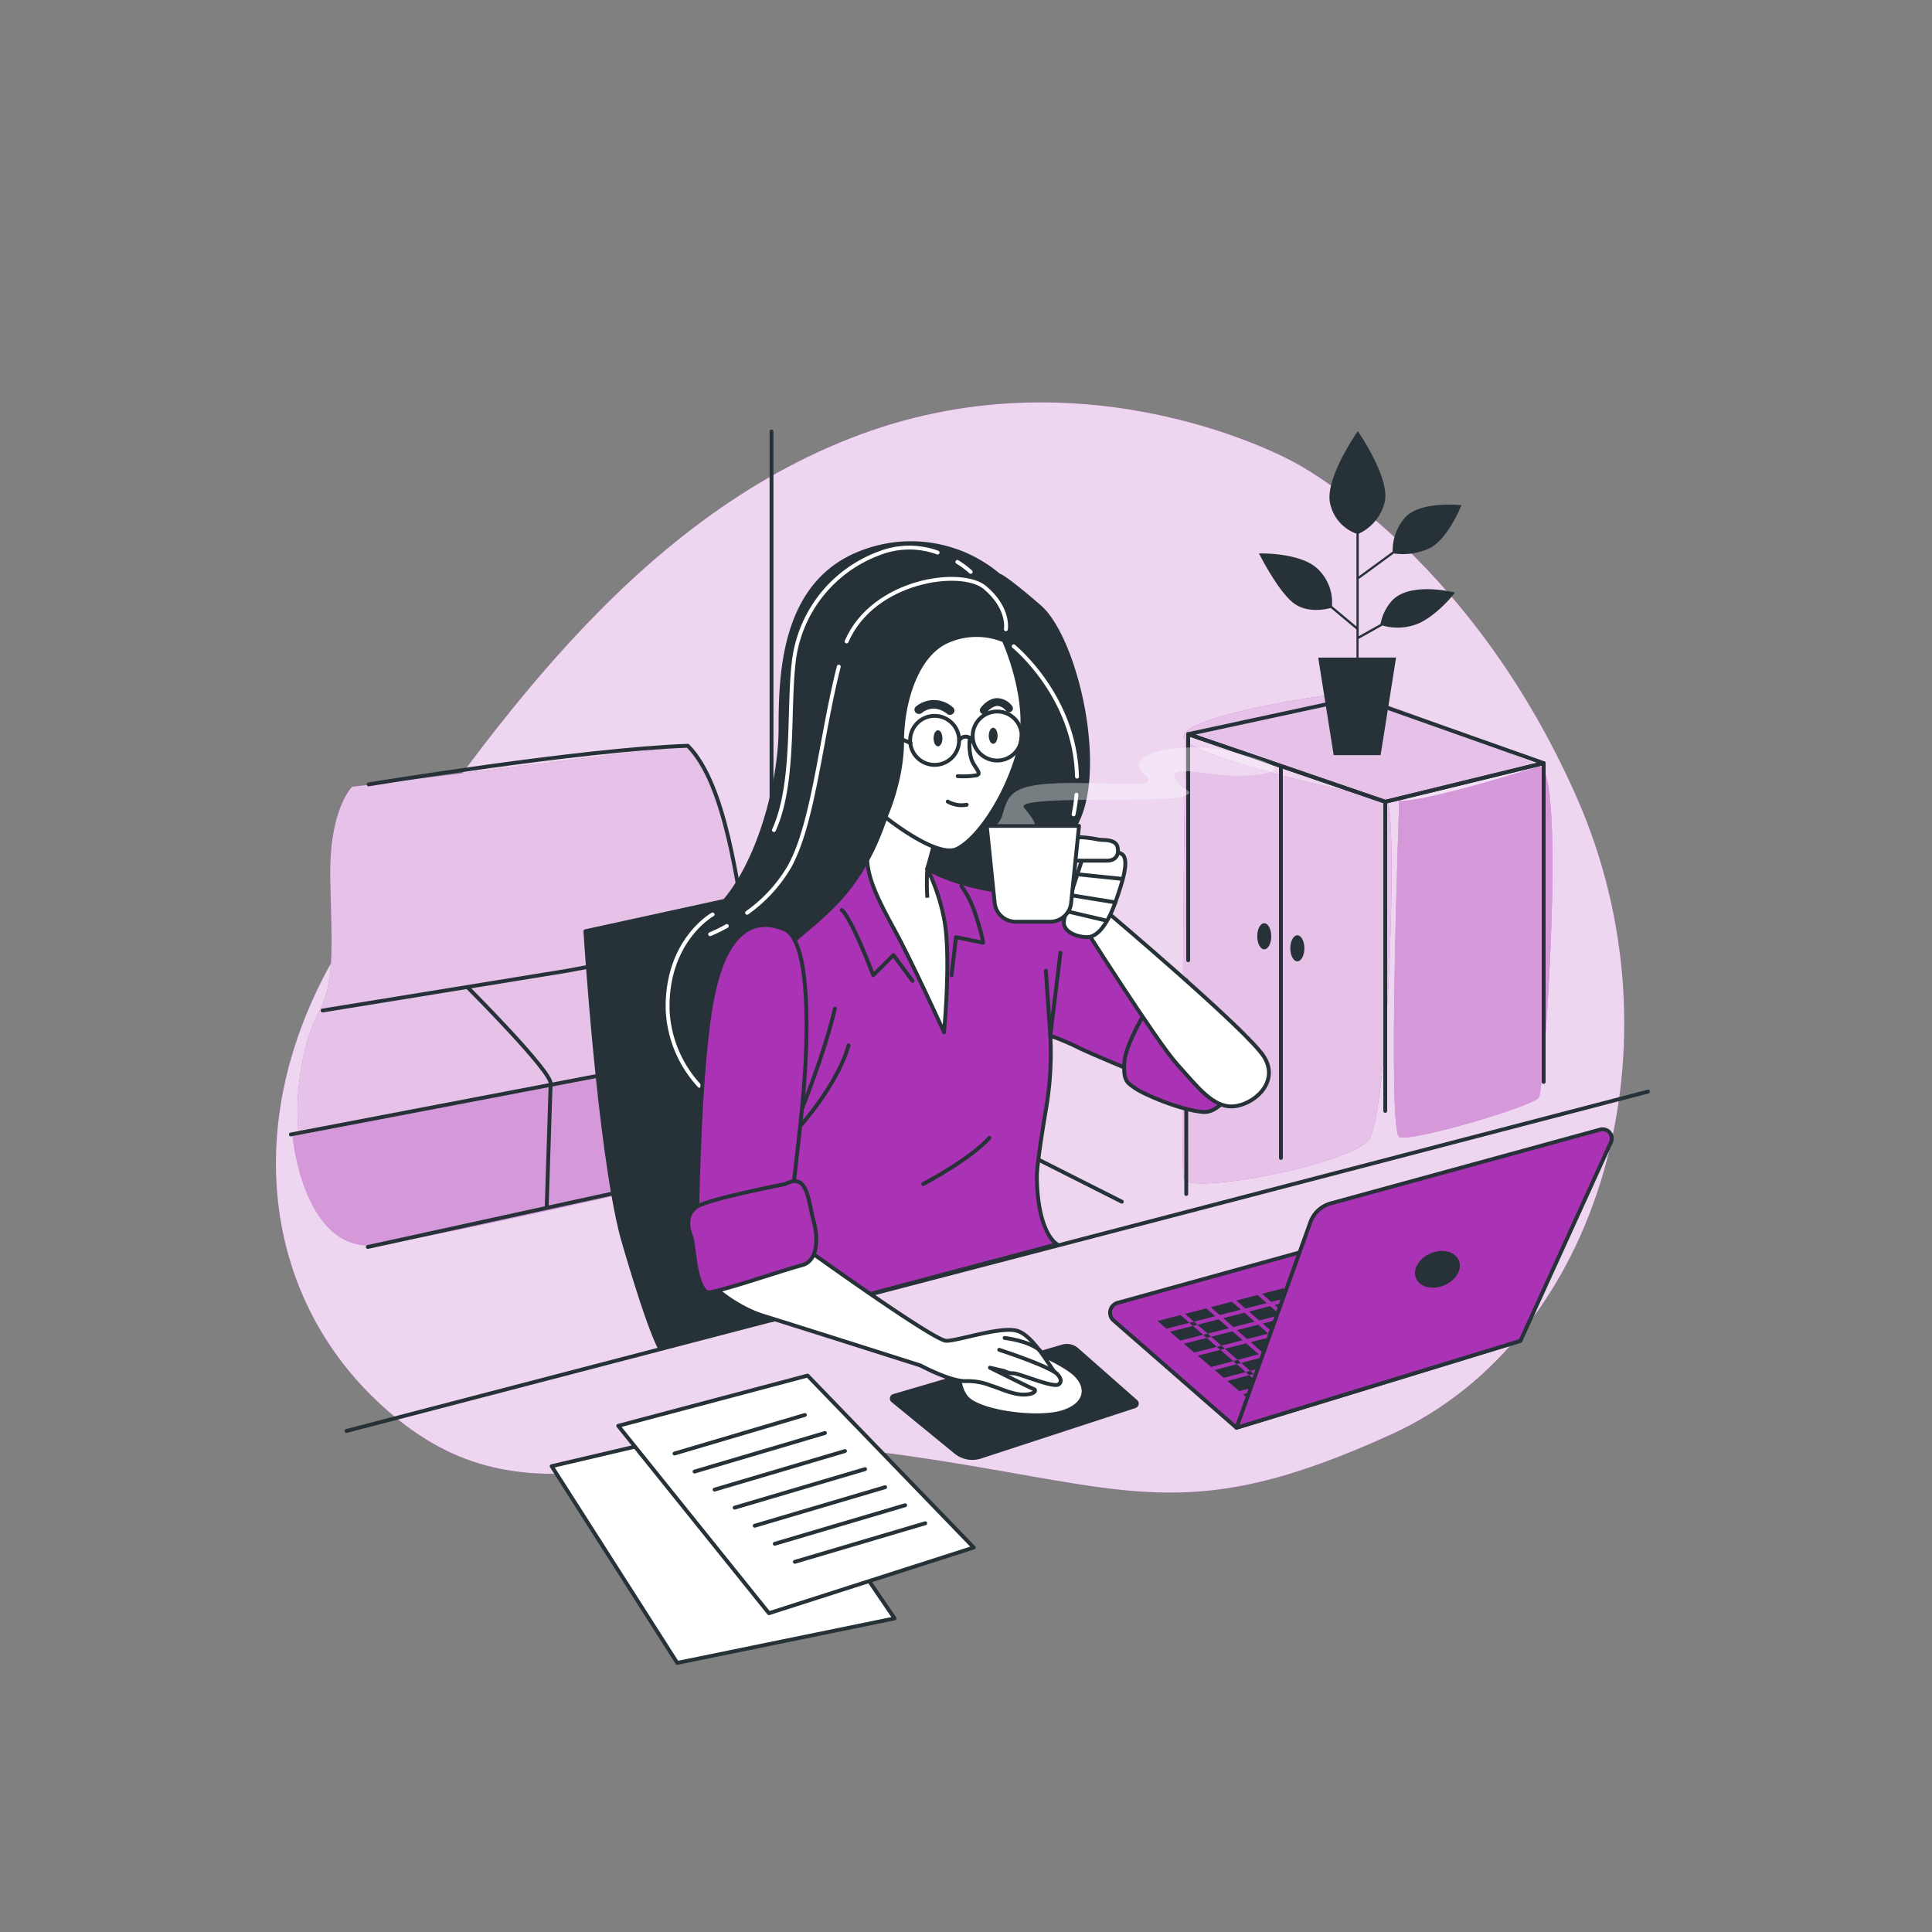 <svg xmlns="http://www.w3.org/2000/svg" viewBox="0 0 500 500"><rect x="0" y="0" width="500" height="500" fill="#808080" stroke="none"/><g id="freepik--background-simple--inject-62"><path d="M334.58,119.45s-52.13-29.16-111.94-7-97.93,79.8-130,125.71-27.19,99,10.43,129.24,71.72.9,130.33,9.16,72.88,19.26,126.89-5.45,76-101,47.66-165S334.58,119.45,334.58,119.45Z" style="fill:#AA33B5"></path><path d="M334.58,119.45s-52.13-29.16-111.94-7-97.93,79.8-130,125.71-27.19,99,10.43,129.24,71.72.9,130.33,9.16,72.88,19.26,126.89-5.45,76-101,47.66-165S334.58,119.45,334.58,119.45Z" style="fill:#fff;opacity:0.8"></path></g><g id="freepik--Background--inject-62"><path d="M217,292.53s.81-23.14,0-26-23.14-22.73-23.14-22.73-6.09-41.41-16.64-50.75L91.15,203.61s-6.09,5.69-5.68,24,1.22,26.79-3.25,34.91-8.93,32.08-.4,44.26,11.36,15,19.08,14.61S217,292.53,217,292.53Z" style="fill:#AA33B5"></path><path d="M217,292.53s.81-23.14,0-26-23.14-22.73-23.14-22.73-6.09-41.41-16.64-50.75L91.15,203.61s-6.09,5.69-5.68,24,1.22,26.79-3.25,34.91-8.93,32.08-.4,44.26,11.36,15,19.08,14.61S217,292.53,217,292.53Z" style="fill:#fff;opacity:0.7"></path><path d="M217,266.54,75.73,294.15s2.84,30.86,22.33,28,119.76-25.57,119.36-27.6S217,266.54,217,266.54Z" style="fill:#AA33B5"></path><path d="M217,266.54,75.73,294.15s2.84,30.86,22.33,28,119.76-25.57,119.36-27.6S217,266.54,217,266.54Z" style="fill:#fff;opacity:0.5"></path><path d="M362.13,207.21s-3.13,85.72,0,87.06,34.82-8,36.16-10.27,7.14-85.71,0-85.71S362.13,207.21,362.13,207.21Z" style="fill:#AA33B5"></path><path d="M359,207.66c2.68,1.79.45,81.25-4.91,87.5s-46.88,14.29-47.77,9.82.45-115.62.45-115.62S356.32,205.88,359,207.66Zm39.29-9.37s-43.75-19.2-50.9-18.75-45.53,6.69-40.62,12.05,48.66,15.18,55.36,15.62S398.29,198.29,398.29,198.29Z" style="fill:#AA33B5"></path><path d="M362.13,207.21s-3.13,85.72,0,87.06,34.82-8,36.16-10.27,7.14-85.71,0-85.71S362.13,207.21,362.13,207.21Z" style="fill:#fff;opacity:0.5"></path><path d="M359,207.66c2.68,1.79.45,81.25-4.91,87.5s-46.88,14.29-47.77,9.82.45-115.62.45-115.62S356.32,205.88,359,207.66Zm39.29-9.37s-43.75-19.2-50.9-18.75-45.53,6.69-40.62,12.05,48.66,15.18,55.36,15.62S398.29,198.29,398.29,198.29Z" style="fill:#fff;opacity:0.7"></path><path d="M95.4,203s54.6-9,82.6-10c10,10,12.85,36.74,15.35,49.74,0,0,23.65,22.4,23.65,24.26s.67,30,.67,30" style="fill:none;stroke:#263238;stroke-linecap:round;stroke-linejoin:round"></path><line x1="199.67" y1="111.67" x2="199.67" y2="248.33" style="fill:none;stroke:#263238;stroke-linecap:round;stroke-linejoin:round"></line><polyline points="83.49 261.52 146.66 251.25 192.24 242.74" style="fill:none;stroke:#263238;stroke-linecap:round;stroke-linejoin:round"></polyline><line x1="75.28" y1="293.6" x2="211.18" y2="267.62" style="fill:none;stroke:#263238;stroke-linecap:round;stroke-linejoin:round"></line><path d="M121,255.5s22,22,21.5,25l-1,31.5" style="fill:none;stroke:#263238;stroke-linecap:round;stroke-linejoin:round"></path><line x1="95.19" y1="322.71" x2="209.69" y2="297.7" style="fill:none;stroke:#263238;stroke-linecap:round;stroke-linejoin:round"></line><polyline points="307.5 248.5 307.5 190 358.5 207.5 358.5 287.5" style="fill:none;stroke:#263238;stroke-linecap:round;stroke-linejoin:round"></polyline><line x1="307" y1="253.67" x2="307" y2="309" style="fill:none;stroke:#263238;stroke-linecap:round;stroke-linejoin:round"></line><polyline points="358.5 207.5 399.5 197.5 399.5 280" style="fill:none;stroke:#263238;stroke-linecap:round;stroke-linejoin:round"></polyline><polygon points="307.5 190 351.5 180.5 399.5 197.5 358.5 207.5 307.5 190" style="fill:none;stroke:#263238;stroke-linecap:round;stroke-linejoin:round"></polygon><line x1="331.5" y1="198.5" x2="331.5" y2="299.67" style="fill:none;stroke:#263238;stroke-linecap:round;stroke-linejoin:round"></line><path d="M337.57,245.42c0,1.86-.82,3.37-1.82,3.37s-1.82-1.51-1.82-3.37.81-3.37,1.82-3.37S337.57,243.56,337.57,245.42Z" style="fill:#263238"></path><path d="M329,242.3c0,1.87-.81,3.38-1.82,3.38s-1.81-1.51-1.81-3.38.81-3.37,1.81-3.37S329,240.44,329,242.3Z" style="fill:#263238"></path><line x1="217.67" y1="274.33" x2="290.33" y2="311" style="fill:none;stroke:#263238;stroke-linecap:round;stroke-linejoin:round"></line></g><g id="freepik--Plants--inject-62"><path d="M360.09,155.63a12.48,12.48,0,0,0-2.81,5.85l-5.65,3.17v-15l.11.15,9-6.58a16,16,0,0,0,9.48-1.47c4.62-2.49,8-11,8-11s-11-1.24-14.74,3.38a12.8,12.8,0,0,0-3.06,8.61l-8.78,6.43V138.12a12.17,12.17,0,0,0,6.69-8.07c1.6-6.21-6.93-18.47-6.93-18.47s-8.88,12.61-7.1,19a10.68,10.68,0,0,0,6.75,7.54v24l-6.34-5.28a11.88,11.88,0,0,0-3.26-9.17c-4.26-4.8-15.63-4.44-15.63-4.44s4.8,9.59,8.88,12.79c3.57,2.79,8.5,1.65,9.69,1.32l6.66,5.55v7.29h-9.9l4,25.25H357.3l4-25.25h-9.71v-4.82l6.21-3.48a14.1,14.1,0,0,0,9.72-.71c5-2.49,9.05-7.82,9.05-7.82S364.71,150.3,360.09,155.63Z" style="fill:#263238"></path></g><g id="freepik--Device--inject-62"><path d="M274.81,348l-43.65,12.78a1.2,1.2,0,0,0-.42,2.08L247,376.16a7.31,7.31,0,0,0,6.91,1.3l40-13.08a1.2,1.2,0,0,0,.42-2L279,348.88A4.45,4.45,0,0,0,274.81,348Z" style="fill:#263238"></path><path d="M253.55,348.72a8.43,8.43,0,0,0-3.63,12.69l.08.12c2.94,3.82,17.63,5.87,24.38,4.11s7.76-6.61,3.52-10.28c-2.59-2.24-12-7.34-19.09-7.63A11.67,11.67,0,0,0,253.55,348.72Z" style="fill:#fff;stroke:#263238;stroke-linecap:round;stroke-linejoin:round"></path><path d="M320,369.5l-31.8-27.77a2.65,2.65,0,0,1,1-4.54l64.48-17.87a9.49,9.49,0,0,1,8.6,1.85L393.5,347Z" style="fill:#AA33B5;stroke:#263238;stroke-linecap:round;stroke-linejoin:round"></path><polygon points="354.15 343.87 356.67 346.07 362.13 344.64 359.58 342.41 354.15 343.87" style="fill:#263238"></polygon><polygon points="342.32 333.52 347.81 332.11 345.36 329.96 339.89 331.39 342.32 333.52" style="fill:#263238"></polygon><polygon points="346.53 329.66 348.99 331.81 354.48 330.41 352 328.24 346.53 329.66" style="fill:#263238"></polygon><polygon points="356.57 330.91 359.2 333.21 364.16 331.94 361.42 329.67 356.57 330.91" style="fill:#263238"></polygon><polygon points="360.12 334.01 362.75 336.32 367.86 335.01 365.11 332.73 360.12 334.01" style="fill:#263238"></polygon><polygon points="372.56 338.92 367.33 340.32 369.92 342.59 375.28 341.18 372.56 338.92" style="fill:#263238"></polygon><polygon points="366.17 340.64 360.74 342.1 363.29 344.33 368.75 342.89 366.17 340.64" style="fill:#263238"></polygon><polygon points="363.66 337.12 366.43 339.53 371.62 338.14 368.81 335.8 363.66 337.12" style="fill:#263238"></polygon><polygon points="352.54 334.92 358.03 333.51 355.39 331.21 349.9 332.61 352.54 334.92" style="fill:#263238"></polygon><polygon points="332.32 348.71 329.16 345.94 323.67 347.34 326.9 350.17 332.32 348.71" style="fill:#263238"></polygon><polygon points="328.25 345.14 325.61 342.83 320.12 344.24 322.75 346.54 328.25 345.14" style="fill:#263238"></polygon><polygon points="324.7 342.04 322.06 339.73 316.57 341.13 319.21 343.44 324.7 342.04" style="fill:#263238"></polygon><polygon points="335.66 335.22 341.15 333.82 338.72 331.69 333.25 333.12 335.66 335.22" style="fill:#263238"></polygon><polygon points="335.64 351.61 333.23 349.5 327.8 350.96 330.18 353.04 335.64 351.61" style="fill:#263238"></polygon><polygon points="328.99 336.93 334.48 335.52 332.08 333.42 326.61 334.84 328.99 336.93" style="fill:#263238"></polygon><polygon points="322.32 338.63 327.82 337.23 325.44 335.15 319.97 336.57 322.32 338.63" style="fill:#263238"></polygon><polygon points="315.66 340.33 321.15 338.93 318.8 336.88 313.33 338.3 315.66 340.33" style="fill:#263238"></polygon><polygon points="343.67 342.23 346.66 344.85 352.09 343.39 349.16 340.82 343.67 342.23" style="fill:#263238"></polygon><polygon points="343.24 334.32 345.87 336.62 351.36 335.22 348.73 332.91 343.24 334.32" style="fill:#263238"></polygon><polygon points="363.04 345.43 357.58 346.87 360.37 349.31 365.79 347.84 363.04 345.43" style="fill:#263238"></polygon><polygon points="349.42 339.73 354.91 338.32 352.27 336.02 346.78 337.42 349.42 339.73" style="fill:#263238"></polygon><polygon points="339.2 338.33 344.7 336.92 342.06 334.62 336.57 336.02 339.2 338.33" style="fill:#263238"></polygon><polygon points="353.45 335.72 356.08 338.02 361.58 336.62 358.94 334.31 353.45 335.72" style="fill:#263238"></polygon><polygon points="339.47 354.96 336.55 352.4 331.09 353.84 334.05 356.43 339.47 354.96" style="fill:#263238"></polygon><polygon points="355.82 339.12 350.33 340.52 353.25 343.08 358.68 341.62 355.82 339.12" style="fill:#263238"></polygon><polygon points="362.49 337.42 357 338.82 359.84 341.31 365.27 339.85 362.49 337.42" style="fill:#263238"></polygon><polygon points="332.54 340.03 338.03 338.63 335.39 336.32 329.9 337.73 332.54 340.03" style="fill:#263238"></polygon><polygon points="349.79 348.92 344.33 350.35 347.21 352.87 352.63 351.4 349.79 348.92" style="fill:#263238"></polygon><polygon points="356.41 347.17 350.96 348.61 353.79 351.09 359.21 349.62 356.41 347.17" style="fill:#263238"></polygon><polygon points="325.87 341.74 331.36 340.33 328.73 338.02 323.24 339.43 325.87 341.74" style="fill:#263238"></polygon><polygon points="346.05 353.18 343.17 350.66 337.71 352.1 340.63 354.65 346.05 353.18" style="fill:#263238"></polygon><polygon points="352.99 344.18 347.56 345.64 350.05 347.81 355.5 346.38 352.99 344.18" style="fill:#263238"></polygon><polygon points="334.91 343.44 332.28 341.13 326.79 342.53 329.42 344.84 334.91 343.44" style="fill:#263238"></polygon><polygon points="338.91 346.94 335.82 344.23 330.33 345.64 333.48 348.4 338.91 346.94" style="fill:#263238"></polygon><polygon points="342.26 349.87 339.82 347.73 334.39 349.19 336.8 351.3 342.26 349.87" style="fill:#263238"></polygon><polygon points="316.09 348.25 314.91 348.55 315.83 349.35 317 349.05 316.09 348.25" style="fill:#263238"></polygon><polygon points="325.74 350.48 322.49 347.64 317 349.05 320.31 351.94 325.74 350.48" style="fill:#263238"></polygon><polygon points="329.01 353.35 326.64 351.27 321.21 352.73 323.56 354.79 329.01 353.35" style="fill:#263238"></polygon><polygon points="345.5 345.16 342.49 342.53 337 343.93 340.07 346.62 345.5 345.16" style="fill:#263238"></polygon><polygon points="320.31 351.94 319.15 352.25 320.05 353.04 321.21 352.73 320.31 351.94" style="fill:#263238"></polygon><polygon points="321.58 346.84 318.94 344.54 313.45 345.94 316.09 348.25 321.58 346.84" style="fill:#263238"></polygon><polygon points="348.88 348.12 346.4 345.95 340.98 347.42 343.43 349.56 348.88 348.12" style="fill:#263238"></polygon><polygon points="312.54 345.14 311.37 345.44 312.28 346.24 313.45 345.94 312.54 345.14" style="fill:#263238"></polygon><polygon points="336.09 343.13 341.58 341.73 338.94 339.43 333.45 340.83 336.09 343.13" style="fill:#263238"></polygon><polygon points="336.48 359.88 333.8 357.53 328.38 359 331.21 361.48 336.48 359.88" style="fill:#263238"></polygon><polygon points="327.22 359.31 321.65 360.82 324.71 363.45 330.08 361.82 327.22 359.31" style="fill:#263238"></polygon><polygon points="374.43 346.54 376.01 347.92 381.42 346.28 379.94 345.05 374.43 346.54" style="fill:#263238"></polygon><polygon points="327.47 358.21 326.31 358.52 327.22 359.31 328.38 359 327.47 358.21" style="fill:#263238"></polygon><polygon points="345.61 337.72 340.12 339.13 342.75 341.43 348.24 340.03 345.61 337.72" style="fill:#263238"></polygon><polygon points="323.56 354.79 322.39 355.09 323.3 355.89 324.47 355.58 323.56 354.79" style="fill:#263238"></polygon><polygon points="318.03 343.74 315.4 341.43 309.9 342.84 312.54 345.14 318.03 343.74" style="fill:#263238"></polygon><polygon points="332.89 356.74 329.92 354.14 324.47 355.58 327.47 358.21 332.89 356.74" style="fill:#263238"></polygon><polygon points="299.56 341.88 301.86 343.86 307.82 342.34 305.52 340.33 299.56 341.88" style="fill:#263238"></polygon><polygon points="364.2 345.12 366.95 347.53 372.37 346.06 369.66 343.69 364.2 345.12" style="fill:#263238"></polygon><polygon points="366.69 348.63 361.27 350.1 363.21 351.79 368.48 350.19 366.69 348.63" style="fill:#263238"></polygon><polygon points="373.27 346.85 367.85 348.32 369.61 349.85 374.88 348.26 373.27 346.85" style="fill:#263238"></polygon><polygon points="376.22 341.96 370.82 343.38 373.53 345.75 379 344.27 376.22 341.96" style="fill:#263238"></polygon><polygon points="308.99 342.04 307.82 342.34 308.73 343.14 309.9 342.84 308.99 342.04" style="fill:#263238"></polygon><polygon points="346.96 353.97 341.54 355.44 344.01 357.61 349.28 356.01 346.96 353.97" style="fill:#263238"></polygon><polygon points="355.65 330.11 360.47 328.88 357.86 326.71 353.17 327.93 355.65 330.11" style="fill:#263238"></polygon><polygon points="360.12 350.41 354.69 351.88 356.81 353.73 362.08 352.13 360.12 350.41" style="fill:#263238"></polygon><polygon points="353.54 352.19 348.12 353.66 350.41 355.67 355.68 354.07 353.54 352.19" style="fill:#263238"></polygon><polygon points="317.63 357.38 320.73 360.03 326.31 358.52 323.3 355.89 317.63 357.38" style="fill:#263238"></polygon><polygon points="312.16 338.6 306.69 340.03 308.99 342.04 314.48 340.63 312.16 338.6" style="fill:#263238"></polygon><polygon points="302.79 344.66 305.47 346.95 311.37 345.44 308.73 343.14 302.79 344.66" style="fill:#263238"></polygon><polygon points="342.88 357.95 340.38 355.75 334.96 357.22 337.61 359.54 342.88 357.95" style="fill:#263238"></polygon><polygon points="314.36 354.57 316.71 356.59 322.39 355.09 320.05 353.04 314.36 354.57" style="fill:#263238"></polygon><polygon points="310 350.84 313.44 353.79 319.15 352.25 315.83 349.35 310 350.84" style="fill:#263238"></polygon><polygon points="306.4 347.75 309.07 350.04 314.91 348.55 312.28 346.24 306.4 347.75" style="fill:#263238"></polygon><path d="M339.12,316.33,320,369.5,393.5,347l23.41-51.4a2.37,2.37,0,0,0-2.79-3.26l-69.7,19.09A7.83,7.83,0,0,0,339.12,316.33Z" style="fill:#AA33B5;stroke:#263238;stroke-linecap:round;stroke-linejoin:round"></path><path d="M377.53,326.18c1,2.29-.73,5.19-3.79,6.47s-6.31.46-7.27-1.83.73-5.19,3.79-6.47S376.57,323.89,377.53,326.18Z" style="fill:#263238"></path></g><g id="freepik--Papers--inject-62"><polygon points="196.1 366.94 142.77 379.45 175.27 430.36 231.52 418.84 196.1 366.94" style="fill:#fff;stroke:#263238;stroke-linecap:round;stroke-linejoin:round"></polygon><polygon points="160 369 199 417.5 252 400.5 209 356 160 369" style="fill:#fff;stroke:#263238;stroke-linecap:round;stroke-linejoin:round"></polygon><line x1="174.56" y1="376.17" x2="208.3" y2="366.19" style="fill:none;stroke:#263238;stroke-linecap:round;stroke-linejoin:round"></line><line x1="179.75" y1="380.84" x2="213.49" y2="370.86" style="fill:none;stroke:#263238;stroke-linecap:round;stroke-linejoin:round"></line><line x1="184.94" y1="385.51" x2="218.68" y2="375.53" style="fill:none;stroke:#263238;stroke-linecap:round;stroke-linejoin:round"></line><line x1="190.13" y1="390.18" x2="223.88" y2="380.21" style="fill:none;stroke:#263238;stroke-linecap:round;stroke-linejoin:round"></line><line x1="195.32" y1="394.86" x2="229.07" y2="384.88" style="fill:none;stroke:#263238;stroke-linecap:round;stroke-linejoin:round"></line><line x1="200.51" y1="399.53" x2="234.26" y2="389.55" style="fill:none;stroke:#263238;stroke-linecap:round;stroke-linejoin:round"></line><line x1="205.71" y1="404.2" x2="239.45" y2="394.22" style="fill:none;stroke:#263238;stroke-linecap:round;stroke-linejoin:round"></line></g><g id="freepik--Character--inject-62"><path d="M222.5,225.5l-71,15.5s3.5,56,9.5,79c0,0,6.25,22.14,9.81,29l66.95-17.56S228,305.5,222.5,225.5Z" style="fill:#263238;stroke:#263238;stroke-linecap:round;stroke-linejoin:round"></path><path d="M272.41,233.54c-5.52-4.93-12.19-3.77-18.86-6.38a125.16,125.16,0,0,0-14.49-4.37l-1.17-.27s-2.9-6.09-8.12-5.22S202.8,233,201.06,237s-1.74,42.64-1.45,56c.19,9.08,2,16.27,5.34,21.23l-5.28,27.44L273.57,322s-5.05-2.6-5.23-17.4c0-2.86,1.16-10.44,2.62-19.14a86,86,0,0,0,.87-17.41,63.52,63.52,0,0,1,7.54,3.2c4.06,2,28.13,11.89,28.13,11.89l7-12.76S277.92,238.47,272.41,233.54Z" style="fill:#AA33B5;stroke:#263238;stroke-linecap:round;stroke-linejoin:round"></path><line x1="89.67" y1="370.33" x2="426.5" y2="282.5" style="fill:none;stroke:#263238;stroke-linecap:round;stroke-linejoin:round"></line><path d="M206.21,290.23s6.71-15.78,9.86-29.19" style="fill:none;stroke:#263238;stroke-linecap:round;stroke-linejoin:round"></path><path d="M203.85,295s12.22-12.23,15.77-24.46" style="fill:none;stroke:#263238;stroke-linecap:round;stroke-linejoin:round"></path><path d="M238.93,306.42s11.94-6.23,17.13-11.94" style="fill:none;stroke:#263238;stroke-linecap:round;stroke-linejoin:round"></path><path d="M217.8,235.51s.66.06,3,4.7S226,252.39,226,252.39l5.22-5.22,4.93,6.67" style="fill:none;stroke:#263238;stroke-linecap:round;stroke-linejoin:round"></path><path d="M248.78,229.31s2.16,2.49,3.9,8,1.74,6.67,1.74,6.67l-7-1.45-1.16,9.86" style="fill:none;stroke:#263238;stroke-linecap:round;stroke-linejoin:round"></path><polyline points="270.67 251.23 271.82 268.06 274.44 246.59" style="fill:none;stroke:#263238;stroke-linecap:round;stroke-linejoin:round"></polyline><path d="M242.11,217.09,240,224.85a52.14,52.14,0,0,1,4.4,13.31c1.77,9.74-.09,29-.09,29s-8.2-18.12-12.94-26.75-6.48-12.95-6.91-17.26,2.59-15.53,3.45-16.83S242.11,217.09,242.11,217.09Z" style="fill:#fff;stroke:#263238;stroke-linecap:round;stroke-linejoin:round"></path><path d="M258.51,148.92a35.22,35.22,0,0,0-35.38-6C202.42,150.64,202,174.8,202,188.61s-5.75,36.41-16.53,46.76-15,21.41-12.38,33.06,13.37,18.55,21.14,17.69,3-35.38,10.79-42.28,17.69-13,24.16-32.36a36.68,36.68,0,0,0,7.33-16c1.73-9.49,8.2-24.59,15.1-25.88s9.07,19.41,6.48,27.18-15.54,16.83-16,20.28a38.39,38.39,0,0,1-2.15,7.76s7.5,4.63,20.71,6a22.4,22.4,0,0,0,5.6,0S269.35,228.25,278,214c8.5-14,.49-48.8-9-57S258.51,148.92,258.51,148.92Z" style="fill:#263238;stroke:#263238;stroke-linecap:round;stroke-linejoin:round"></path><path d="M188.1,239.65a39.8,39.8,0,0,1-4.33,2.12" style="fill:none;stroke:#fff;stroke-linecap:round;stroke-linejoin:round"></path><path d="M184.42,236.66s-12,6.68-11.64,24.63A30.89,30.89,0,0,0,181,281" style="fill:none;stroke:#fff;stroke-linecap:round;stroke-linejoin:round"></path><path d="M217.08,172.53c-4.57,17.77-6.47,40.42-12.74,51.7a38.42,38.42,0,0,1-11,12" style="fill:none;stroke:#fff;stroke-linecap:round;stroke-linejoin:round"></path><path d="M260.32,162.86s1-5.39-5.4-10.79c-6.09-5.13-28.95-2-35.82,13.94" style="fill:none;stroke:#fff;stroke-linecap:round;stroke-linejoin:round"></path><path d="M242.65,143a21.44,21.44,0,0,0-15.38.3A34.13,34.13,0,0,0,205.35,172c-1.35,12.14.34,31-5.06,42.82" style="fill:none;stroke:#fff;stroke-linecap:round;stroke-linejoin:round"></path><path d="M251.21,148a22.08,22.08,0,0,0-3.45-2.57" style="fill:none;stroke:#fff;stroke-linecap:round;stroke-linejoin:round"></path><path d="M277.85,210.75a45.2,45.2,0,0,0,.73-5.09" style="fill:none;stroke:#fff;stroke-linecap:round;stroke-linejoin:round"></path><path d="M278.73,201c-.51-20.93-16.39-33.74-16.39-33.74" style="fill:none;stroke:#fff;stroke-linecap:round;stroke-linejoin:round"></path><path d="M259.8,165.74s7.34,16,3.89,28.48-10.79,22.87-16,25.46-18.55-8.2-18.55-8.2,4.31-9.49,4.31-19.42,3.46-22,11.22-25.88A18.52,18.52,0,0,1,259.8,165.74Z" style="fill:#fff;stroke:#263238;stroke-linecap:round;stroke-linejoin:round"></path><path d="M251,191a13.91,13.91,0,0,0,.4,5.5c.83,2.29,2.91,3.74,1.25,4.16a21.26,21.26,0,0,1-4.79.21" style="fill:none;stroke:#263238;stroke-linecap:round;stroke-linejoin:round"></path><path d="M245.28,207.45a7.27,7.27,0,0,0,4.89.82" style="fill:none;stroke:#263238;stroke-linecap:round;stroke-linejoin:round"></path><path d="M243.9,191.07c0,1.15-.51,2.08-1.14,2.08s-1.15-.93-1.15-2.08.51-2.08,1.15-2.08S243.9,189.92,243.9,191.07Z" style="fill:#263238"></path><path d="M258.18,190.42c0,1.14-.51,2.08-1.14,2.08s-1.15-.94-1.15-2.08.52-2.08,1.15-2.08S258.18,189.27,258.18,190.42Z" style="fill:#263238"></path><path d="M261.38,184.31a1,1,0,0,1-1-.31,3.05,3.05,0,0,0-2.37-1.32,4.17,4.17,0,0,0-2.6,1.72,1,1,0,0,1-1.65-1.14c.07-.1,1.71-2.44,4.14-2.58a4.91,4.91,0,0,1,4,2,1,1,0,0,1-.1,1.41A1.06,1.06,0,0,1,261.38,184.31Z" style="fill:#263238"></path><path d="M245.84,185a1.13,1.13,0,0,1-.74-.26c-3.54-2.8-6.35-.37-6.47-.27a1.21,1.21,0,0,1-1.65-.05,1.07,1.07,0,0,1,.06-1.57,7.33,7.33,0,0,1,9.55.19,1.07,1.07,0,0,1,.15,1.56A1.2,1.2,0,0,1,245.84,185Z" style="fill:#263238"></path><path d="M248.22,191.6a6.34,6.34,0,1,1-6.34-6.33A6.34,6.34,0,0,1,248.22,191.6Z" style="fill:none;stroke:#263238;stroke-linecap:round;stroke-linejoin:round"></path><line x1="235.66" y1="192.29" x2="233.7" y2="191.47" style="fill:none;stroke:#263238;stroke-linecap:round;stroke-linejoin:round"></line><path d="M264.41,190.48a6.34,6.34,0,1,1-6.33-6.34A6.34,6.34,0,0,1,264.41,190.48Z" style="fill:none;stroke:#263238;stroke-linecap:round;stroke-linejoin:round"></path><path d="M248.22,191.6a2,2,0,0,1,3.58.36" style="fill:none;stroke:#263238;stroke-linecap:round;stroke-linejoin:round"></path><path d="M204.6,312.9s2.39-19,3.4-30.9,2.08-38.53-5-41.5-14.92-.79-18.62,17.67-4,60.33-4,60.33Z" style="fill:#AA33B5;stroke:#263238;stroke-linecap:round;stroke-linejoin:round"></path><path d="M208.51,323.11S241.69,347,244.88,347s13.92-3.77,18.27-2.61,9,10.15,9.87,10.73,2.32,2.32.87,3.19-10.16-2.9-11.61-2.9a4.46,4.46,0,0,1-2.32-.58l-3.77-.87s10.44,5.22,11.31,5.51.3,1.45-2.61,1.45-6.38-1.74-8.41-2.32a16.07,16.07,0,0,0-6.67-1.16c-4.06,0-11.6-4.06-11.6-4.06s-33-10.5-40.57-12.82-14.12-8.34-14.41-9.21S200.68,323.4,208.51,323.11Z" style="fill:#fff;stroke:#263238;stroke-linecap:round;stroke-linejoin:round"></path><path d="M258.6,349.33s11.11,3.61,14.42,5.82" style="fill:none;stroke:#263238;stroke-linecap:round;stroke-linejoin:round"></path><path d="M260,346.26s6.38.71,9.22,3.31" style="fill:none;stroke:#263238;stroke-linecap:round;stroke-linejoin:round"></path><path d="M203.25,306.43s-20.14,3.89-23,5.92-2.27,5.54-1.4,7.57.87,12.18,4.06,14.5c1,.76,20.88-6.09,24.65-7s4.43-6.24,3-11.46S209.05,303.24,203.25,306.43Z" style="fill:#AA33B5;stroke:#263238;stroke-linecap:round;stroke-linejoin:round"></path><path d="M297.06,260.8s-5.8,9.28-6.09,14.22.87,5.22,2.9,6.67,11.31,5.51,17.4,6.09,11.89-12.18,12.18-16.24-8.7-10.45-15.08-13.06S297.35,258.48,297.06,260.8Z" style="fill:#AA33B5;stroke:#263238;stroke-linecap:round;stroke-linejoin:round"></path><path d="M286,235.57s37.12,31.32,41.18,38-2.9,12.47-8.12,12.76-9.28-5.22-14.5-11S280,239.05,280,239.05Z" style="fill:#fff;stroke:#263238;stroke-linecap:round;stroke-linejoin:round"></path><path d="M280.24,221.94s-4.93,14.5-4.93,16.82,3.19,3.77,6.09,3.77,5.51-4.06,7.25-9,3.77-11,1.74-12.47S280.82,220.78,280.24,221.94Z" style="fill:#fff;stroke:#263238;stroke-linecap:round;stroke-linejoin:round"></path><line x1="279.08" y1="226.29" x2="290.39" y2="227.45" style="fill:none;stroke:#263238;stroke-linecap:round;stroke-linejoin:round"></line><line x1="277.92" y1="231.8" x2="288.65" y2="233.54" style="fill:none;stroke:#263238;stroke-linecap:round;stroke-linejoin:round"></line><line x1="276.18" y1="235.86" x2="286.04" y2="238.18" style="fill:none;stroke:#263238;stroke-linecap:round;stroke-linejoin:round"></line><path d="M285.7,217.39a12.78,12.78,0,0,1-1.94-.21c-2.27-.44-7.38-1.18-7.59.89-.27,2.67,0,4.67,1.9,4.67h8.39c2.44,0,3.25-1.67,2.71-3.67C288.8,217.68,286.85,217.42,285.7,217.39Z" style="fill:#fff;stroke:#263238;stroke-linecap:round;stroke-linejoin:round"></path><path d="M240,224.85a54.1,54.1,0,0,0,0,7.48" style="fill:none;stroke:#263238;stroke-miterlimit:10"></path><path d="M271.78,238.54h-8.94a5.46,5.46,0,0,1-5.4-4.67l-2.07-20.13h23.88l-2.06,20.13A5.47,5.47,0,0,1,271.78,238.54Z" style="fill:#fff;stroke:#263238;stroke-linecap:round;stroke-linejoin:round"></path><path d="M267.84,213.29c-.25-1.22-1.55-2.6-2.85-4.34-2.37-3.16,36.29-1.19,41-2.76s-1.18-1.58-2-5.13,9.47.39,19.72-.4,6.71-3.55-6.31-6.31-26.43,1.18-21.69,5.52-2.37,2.77-18.15,2.77-16.57,2.76-18.14,8.28a5.77,5.77,0,0,1-1.36,2.37Z" style="fill:#fff;opacity:0.37"></path></g></svg>

